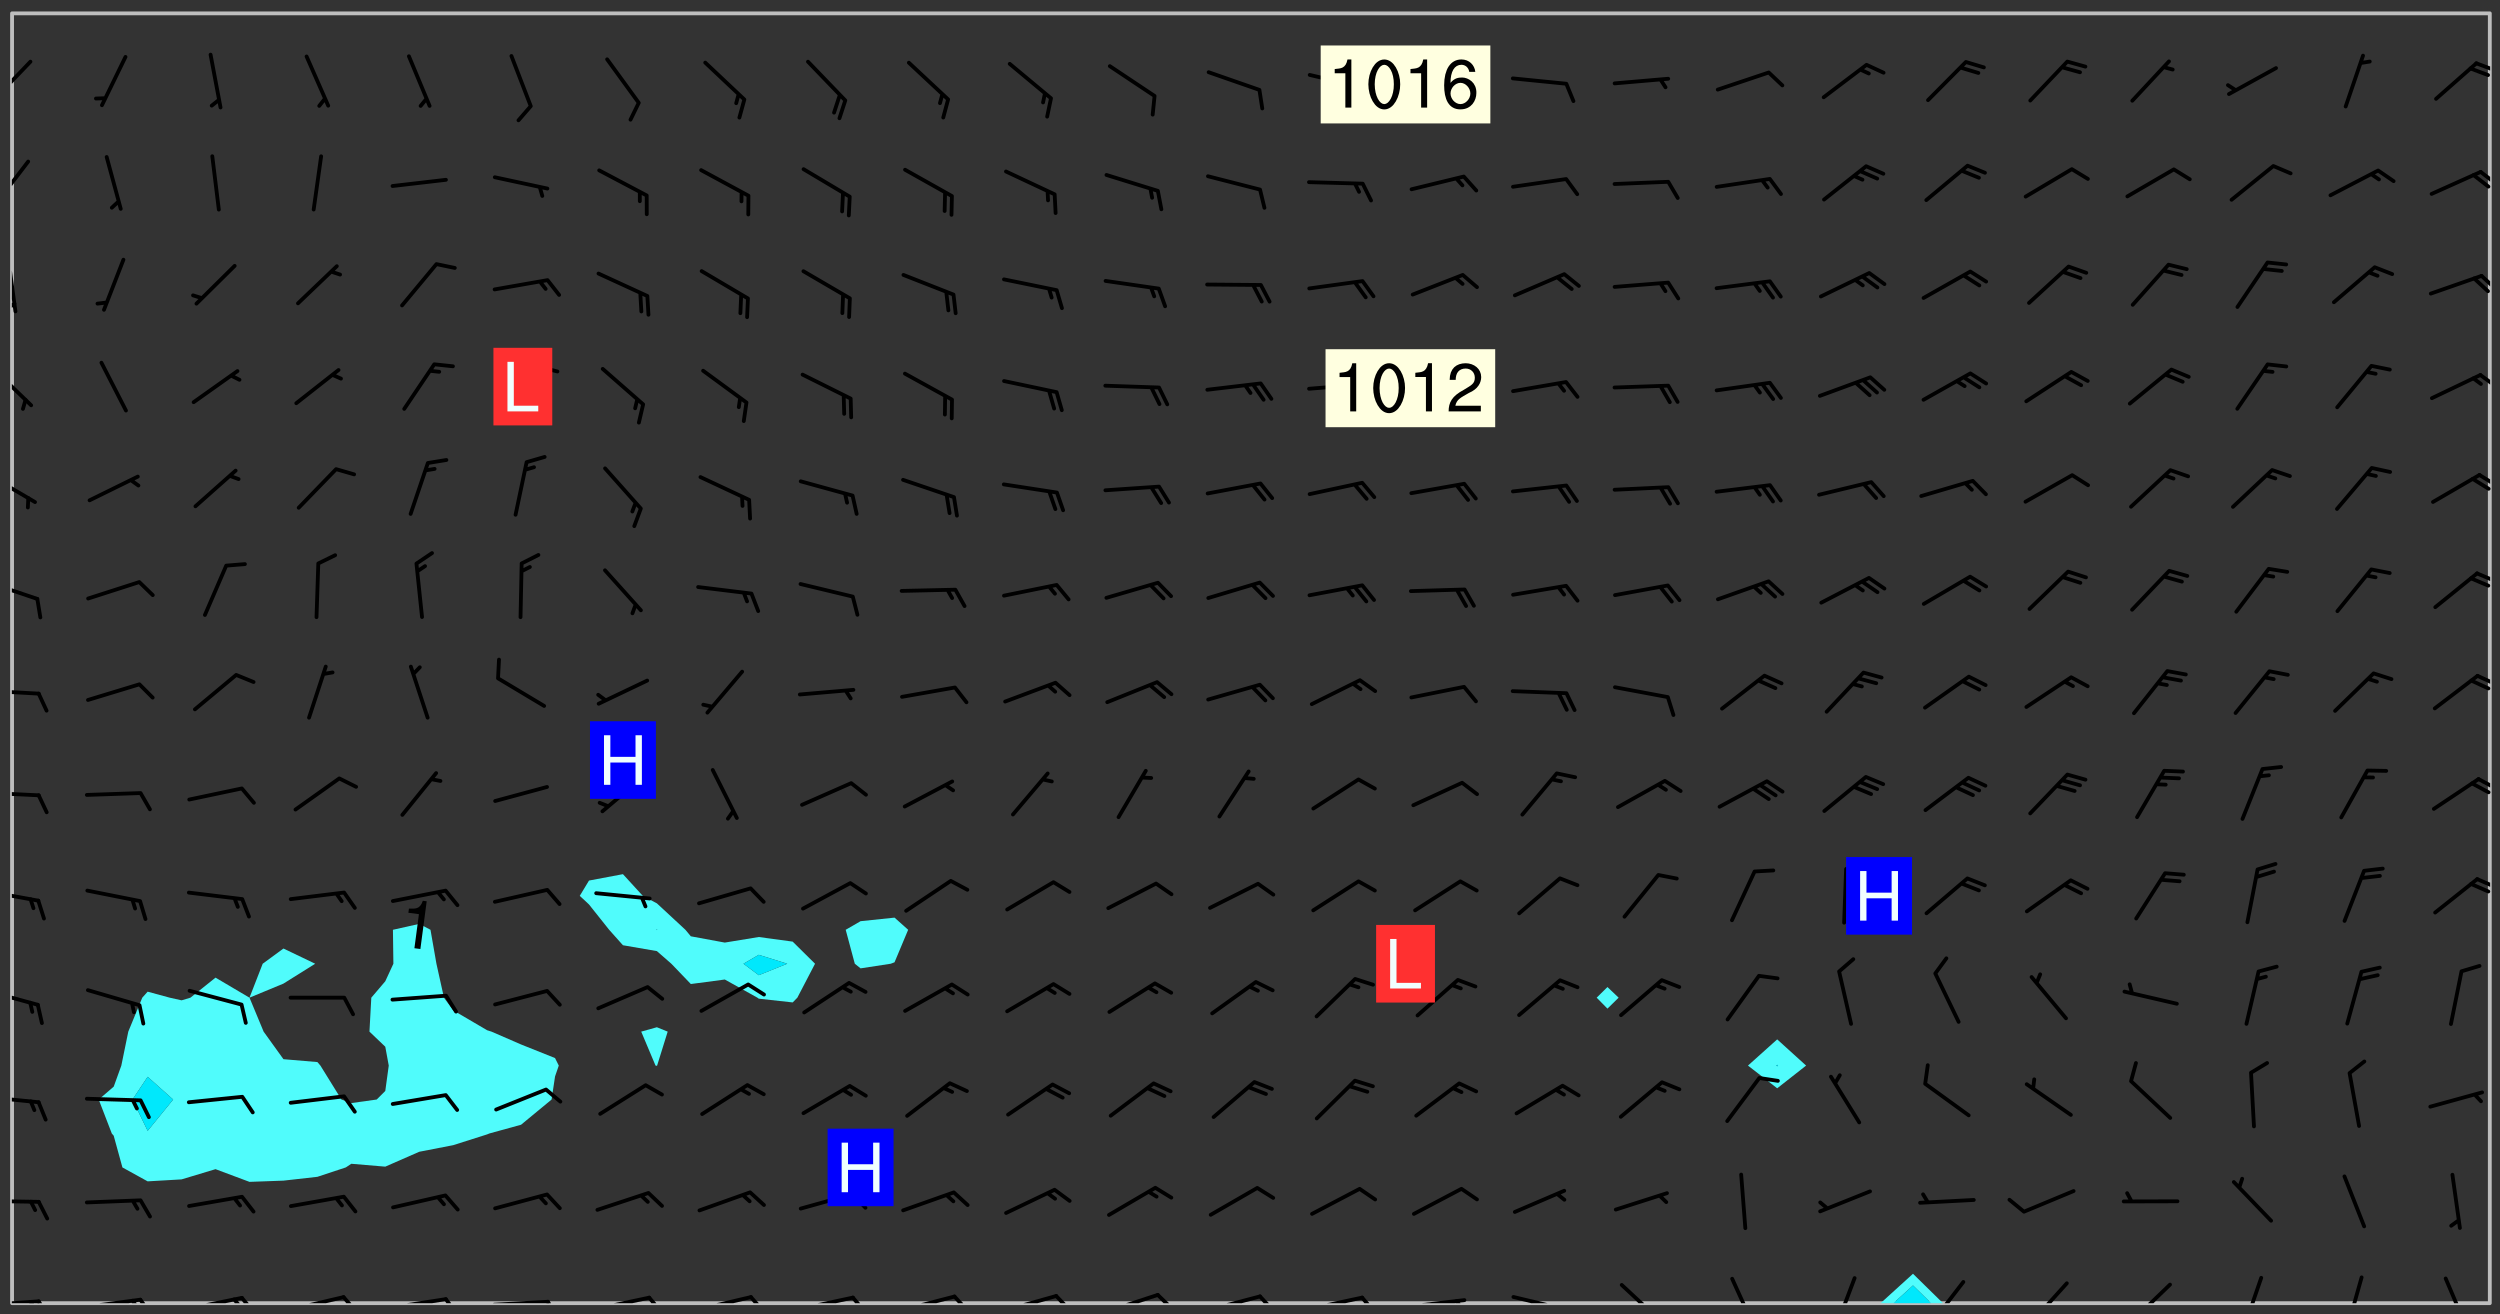 <svg xmlns="http://www.w3.org/2000/svg" role="img" xmlns:xlink="http://www.w3.org/1999/xlink" viewBox="142.45 309.95 326.84 171.84"><rect x="142.45" y="309.95" width="326.84" height="171.84" fill="#333333" stroke="none"/><defs><clipPath id="a"><path d="M144 311.672h1v168.656h-1zm0 0"/></clipPath><clipPath id="b"><path d="M144 311.672h324v168.656H144zm0 0"/></clipPath><clipPath id="c"><path d="M388 476h9v4.328h-9zm0 0"/></clipPath><clipPath id="d"><path d="M389 478h6v2.328h-6zm0 0"/></clipPath><clipPath id="e"><path d="M467 311.672h1v168.656h-1zm0 0"/></clipPath><clipPath id="f"><path d="M144 479h4v1.328h-4zm0 0"/></clipPath><clipPath id="g"><path d="M147 479h3v1.328h-3zm0 0"/></clipPath><clipPath id="h"><path d="M146 479h2v1.328h-2zm0 0"/></clipPath><clipPath id="i"><path d="M153 479h9v1.328h-9zm0 0"/></clipPath><clipPath id="j"><path d="M160 479h3v1.328h-3zm0 0"/></clipPath><clipPath id="k"><path d="M159 479h2v1.328h-2zm0 0"/></clipPath><clipPath id="l"><path d="M166 479h9v1.328h-9zm0 0"/></clipPath><clipPath id="m"><path d="M173 479h3v1.328h-3zm0 0"/></clipPath><clipPath id="n"><path d="M172 479h3v1.328h-3zm0 0"/></clipPath><clipPath id="o"><path d="M180 479h8v1.328h-8zm0 0"/></clipPath><clipPath id="p"><path d="M187 479h3v1.328h-3zm0 0"/></clipPath><clipPath id="q"><path d="M193 479h8v1.328h-8zm0 0"/></clipPath><clipPath id="r"><path d="M200 479h3v1.328h-3zm0 0"/></clipPath><clipPath id="s"><path d="M206 479h9v1.328h-9zm0 0"/></clipPath><clipPath id="t"><path d="M213 479h3v1.328h-3zm0 0"/></clipPath><clipPath id="u"><path d="M220 479h8v1.328h-8zm0 0"/></clipPath><clipPath id="v"><path d="M227 479h3v1.328h-3zm0 0"/></clipPath><clipPath id="w"><path d="M233 479h8v1.328h-8zm0 0"/></clipPath><clipPath id="x"><path d="M240 479h3v1.328h-3zm0 0"/></clipPath><clipPath id="y"><path d="M246 479h9v1.328h-9zm0 0"/></clipPath><clipPath id="z"><path d="M253 479h3v1.328h-3zm0 0"/></clipPath><clipPath id="A"><path d="M260 479h8v1.328h-8zm0 0"/></clipPath><clipPath id="B"><path d="M266 479h4v1.328h-4zm0 0"/></clipPath><clipPath id="C"><path d="M273 479h8v1.328h-8zm0 0"/></clipPath><clipPath id="D"><path d="M280 479h3v1.328h-3zm0 0"/></clipPath><clipPath id="E"><path d="M286 478h9v2.328h-9zm0 0"/></clipPath><clipPath id="F"><path d="M293 478h3v2.328h-3zm0 0"/></clipPath><clipPath id="G"><path d="M300 479h8v1.328h-8zm0 0"/></clipPath><clipPath id="H"><path d="M306 479h4v1.328h-4zm0 0"/></clipPath><clipPath id="I"><path d="M313 479h8v1.328h-8zm0 0"/></clipPath><clipPath id="J"><path d="M320 479h3v1.328h-3zm0 0"/></clipPath><clipPath id="K"><path d="M326 479h9v1.328h-9zm0 0"/></clipPath><clipPath id="L"><path d="M332 479h2v1.328h-2zm0 0"/></clipPath><clipPath id="M"><path d="M340 479h8v1.328h-8zm0 0"/></clipPath><clipPath id="N"><path d="M345 480h2v.328h-2zm0 0"/></clipPath><clipPath id="O"><path d="M354 477h6v3.328h-6zm0 0"/></clipPath><clipPath id="P"><path d="M368 476h5v4.328h-5zm0 0"/></clipPath><clipPath id="Q"><path d="M382 476h4v4.328h-4zm0 0"/></clipPath><clipPath id="R"><path d="M394 477h6v3.328h-6zm0 0"/></clipPath><clipPath id="S"><path d="M407 477h6v3.328h-6zm0 0"/></clipPath><clipPath id="T"><path d="M420 477h7v3.328h-7zm0 0"/></clipPath><clipPath id="U"><path d="M435 476h4v4.328h-4zm0 0"/></clipPath><clipPath id="V"><path d="M449 476h3v4.328h-3zm0 0"/></clipPath><clipPath id="W"><path d="M461 476h5v4.328h-5zm0 0"/></clipPath><clipPath id="X"><path d="M144 466h4v2h-4zm0 0"/></clipPath><clipPath id="Y"><path d="M144 453h4v2h-4zm0 0"/></clipPath><clipPath id="Z"><path d="M144 439h4v3h-4zm0 0"/></clipPath><clipPath id="aa"><path d="M144 426h4v2h-4zm0 0"/></clipPath><clipPath id="ab"><path d="M466 424h2v3h-2zm0 0"/></clipPath><clipPath id="ac"><path d="M465 425h3v2h-3zm0 0"/></clipPath><clipPath id="ad"><path d="M144 413h4v2h-4zm0 0"/></clipPath><clipPath id="ae"><path d="M466 411h2v3h-2zm0 0"/></clipPath><clipPath id="af"><path d="M465 412h3v2h-3zm0 0"/></clipPath><clipPath id="ag"><path d="M144 399h4v2h-4zm0 0"/></clipPath><clipPath id="ah"><path d="M466 398h2v2h-2zm0 0"/></clipPath><clipPath id="ai"><path d="M465 398h3v3h-3zm0 0"/></clipPath><clipPath id="aj"><path d="M144 385h4v4h-4zm0 0"/></clipPath><clipPath id="ak"><path d="M466 384h2v3h-2zm0 0"/></clipPath><clipPath id="al"><path d="M465 385h3v2h-3zm0 0"/></clipPath><clipPath id="am"><path d="M144 371h4v5h-4zm0 0"/></clipPath><clipPath id="an"><path d="M466 371h2v3h-2zm0 0"/></clipPath><clipPath id="ao"><path d="M465 372h3v3h-3zm0 0"/></clipPath><clipPath id="ap"><path d="M144 357h3v7h-3zm0 0"/></clipPath><clipPath id="aq"><path d="M466 358h2v3h-2zm0 0"/></clipPath><clipPath id="ar"><path d="M144 343h1v8h-1zm0 0"/></clipPath><clipPath id="as"><path d="M144 349h1v2h-1zm0 0"/></clipPath><clipPath id="at"><path d="M466 345h2v3h-2zm0 0"/></clipPath><clipPath id="au"><path d="M144 330h3v7h-3zm0 0"/></clipPath><clipPath id="av"><path d="M466 332h2v3h-2zm0 0"/></clipPath><clipPath id="aw"><path d="M465 332h3v3h-3zm0 0"/></clipPath><clipPath id="ax"><path d="M144 317h3v7h-3zm0 0"/></clipPath><clipPath id="ay"><path d="M465 317h3v3h-3zm0 0"/></clipPath><g id="az" clip-path="url(#clip1)"><path fill="#fff" fill-opacity="0" fill-rule="evenodd" d="M0 0h1000v1000H0zm0 0"/><path fill="#d3d3d3" fill-opacity="0" fill-rule="evenodd" d="M162.152 355.867l-.234.293.059.234.117.172.176.234.293.348.113.059.117-.172.059-.234.176-.176.465-.176h.699l.234.293.289.816.059.176.176.23.352.234.699.699.172.176.234.348.234.41.289.582.41.465.23.234.234.176.117.23.176.293.172 1.164v.234l.059.289.059.117.117.117.348.41.117.172.176.176.176.234.117.172.172.352.059.234.234.406.234-.059-.176.176-.059.93h-.582l-.234-.113-.348.113-.117.117-.059.293-.059.176-.117.172-.465.293-.059.234-.059.113v.645l.059.172v.41l.059.059v.406l.059.406.117.176.059.059.23.641-.059.293v.699l-.059.582v.234l-.059.23-.055.352v1.922l.055.117h.426l-.367.117-.023.352.891 1.168 1.742.539 1.34.359v.539l.09.809.535.715 1.52.27.891-.086.09 1.164.535.18 1.16-.18 2.055-.984 1.16-.363 1.879-.176 1.695-.18-.18.719-1.516.086-1.25.09-.805.27-1.074.809.27.719.535.898-.18.625-.266.809.266 1.078.625.898.805.18 1.25-.18-.266.723.098.504.055.293v.172l.059.293v.406l.176.117.352.117h.406l.293-.176.113-.117.059-.117.117-.23.059-.176.352-.465.23-.176.176-.059.176.059.059.176.117.988.055.469.059.172.117.234.176.059.816.059h.289l.117.234.059.406.059.352v1.105l.117.293.117.348.289.699.176.352.582.754.352.176.172.059.469.234.641.465.348.234.293.176.293.055.23.062.816.348.293.176.113.172.352.352.117.176.523.641v.289l.059.352v.348l.059.352.059.289.117.059.172.059h.176l.582.234.176.117.176.289.176.234.113.234.293.23.117.117v.41l.059.055.289.234.234.117.059.117.117.172.059.117.23.234.059.176.234.059.117.059-.117.113-.059.117v.117l-.117.293-.117.289v.582l.176.117.117.059.059.117.117.117.113.059.176.348.059.352.059.406v.176l-.059.176-.117.699v.172l.117.176.293.293h.406l.176.117.117.172.117.293v.234h-.527l-.23-.234h-.234l-.176.059-.059.699.059.348.117.176.176.41.117.23.289.469.176.055h.523l.234.059.758.641.059.293v.234l.059.059.23.348v.352l-.117.172v.293l.293.289.293.176.172.059.293.176.293.117.582.406.289.234.293.176.219.16.016.012.23.176.641.523.176.234.117.176.176.176.113.172v.641l.117.176.469.117.582.117.234.059.23.113.293.117.113.059.586.352.289.172.176.062.176.055.176.059.699.352.289.176.234.055.289.176.234.117.641.406.293.117.172.059.234.059.41.059.23.059.234.117.059.172-.41.176.469.059.059.293.113.234.176.055.234.059.176.059.406.117.641.234.117.172.059.234v.176l-.059.117-.059.406.234.234.117.059.348.117.641.23.176.117.289.117.176.176.234.465.582 1.105.176.176.348.176.176.117.352.117 1.047.523.234.059.465.113.293.059.465.176.758.582.234.234.348.465.176.176.289.234.816.699.293.176.289.289.293.176.293.289.695.641.176.176.293.234.289.234.469.289.641.582.348.234.234.293.348.348.352.465.934.992.348.406.117.176.234.059.113.117.645.176.23.113.234.059.293.176.23.117.934.699.406.406.234.176.406.176.234.117.816.348.348.234.234.117.293.289.23.117.758.352.352.172.23.059.293.117.234.059.871.176h.816l.469.23.172.059.875.699.465.117.293.059.176.059.23.059.469.059.348.059.352.059.406.059h.293l.172.059v.23l.176.176h.293l.348.059.352.059.699.117h.641l.465-.234.293-.176.172-.117.41-.172.289-.176.934-.465.469-.293.523-.293.465-.172.465-.176 1.051-.465.289-.117.41-.117.289-.117.527-.176 1.516-.699.582-.348.289-.059.293-.059.348-.117.875-.23.352-.117h.113l.234-.059.875-.234.234-.059h.812l.352-.059.816-.117.172-.059.352-.055.293-.059.23-.059.816-.176.176-.059h.348l.234-.059.465-.117.758-.172.234-.059h.348l.41-.117.289-.059 1.285-.059h.289l.41-.059.23-.059h.176l.875-.117h.406l.41-.117h.348l.352-.113.871-.059h1.75l1.047.289.41.117.289.117.352.117.289.117 1.051.172.289.059h.293l.293.059.172.059.41.059.172.059.117.059h.117l.117.059.352.059h.113l.41.066 1.922.395 1.926.395 1.52.449 1.695.719 2.145.805 1.605-.719 1.43-.805 1.16-1.078 1.25-.449 3.035-.719 1.875-.359 2.145-1.348 2.234-1.254 2.5-1.258 1.695-.449 1.785-.18 1.16-.27.625.539 1.34-.27.715-.988.984-1.344.445-.18.805-.359 1.875-.539 1.785-.449 1.25-.27 1.16-.09 1.699-.09 1.961-.27 1.25-.09h.539l.625-.09h.891l2.145-.18 2.41-.18 2.59-.09 1.695.18 1.609.09 1.43.359 1.16.719 1.875.988 1.16 1.527.266.715.629.09.355.898.535.539.535 1.527 1.074.359h.535l-.805.535.09 1.707.715 2.695.891.805.895.988.715 1.258 1.785.539 1.52-.18.355 1.344 1.609-.805.98-.539.27.27.316-.215.219-.145.801.449.449-.359h.355l.535-.27.539-.719.535-.27.625-.988 1.16.449.84.371 1.395.617 1.695-.18h1.605l1.785.09.18-1.707.535-1.344.805.27.492.848.402.406-.09.539v.359l.715.449.711-.27h1.43l.359.988.445 1.258.715 1.344 1.25.629 1.695.629.715-.18.18-.539.98-.09.449.359.086 1.258-.266.629-.535.18v.539l.715.984.266.539.984.988.801 1.078-.266.359-.09.898-.625 2.332-.355 2.066-.09 1.793-.18.719-.09.539v1.438l-.98 1.883-.359 1.707-.535.898-.805 1.168-.266.539 2.055 1.254.086.359-.355.539-.09-.18v.809l.09 1.438-.445.715-1.074.094-.266.715.535.898.805.719 1.16.809 1.34.27.445.359-.355.449-1.789-.09-1.25-.449-.715-.719-.625-.09-.176 3.59-.188 1.309h89.359V311.703h-55.27v49.082l.762.125 3.289.543 2.023 2.836v2.754l2.352.332 2.348.332h4.051l-1.379 4.16-2.023.707-2.023.703-.543.344-2.594 1.617-.188.117-2.023-2.078-.73-2.742-2.672-2.078-1.375-3.5-.066-.082-1.957-2.672 2.75-1.418v-49.082H294.422v91.414l.117.031.133.012.074.074.105.047.09.059.086.059.09.059.297.297.059.09.031.117.027.117.016.137-.031.117-.059.09-.059.086-.043.105-.047.102-.027.121v.145l.176.27.148.148.074.086.074.074.043.105.062.09.059.086.043.105.059.09.047.102.043.105.059.086.117.18.074.074.062.086.059.09.043.105.059.09.059.086.062.09.059.09.043.102.117.18.074.074.059.086.074.074.09.059.105.047h.148l.133-.016.133.016.102-.047.074-.074.047-.102-.016-.133v-.148l-.047-.105-.027-.117-.047-.102-.027-.121-.043-.102-.062-.09-.043-.102-.043-.105-.031-.117-.016-.133-.012-.137.086-.059.059-.086.121-.031.043.105.016.133v.117l.059.102.059.09.09.059.148.148.059.09.043.105-.012.102.086.059.105.047.086.059.09.059.074.074-.117.027-.105.047-.086.059-.074.074-.059.09-.062.086-.027.121-.047.102-.043.105-.031.117-.012.133-.016.133v.148l.027.117.047.105.043.102.059.09.074.074.09.059.074.074.09.059.059.09.043.105.047.102.117.031.133.016h.148l.117-.031.105.043.043.105.047.102.027.121L299.5 410l.027.117.031.121.027.117.105.043.102.047.133-.016.148.148.062.086.074.074.07.074.09.062.105.043.102.043.117.031.137.016.117-.031.074-.074.027-.117-.012-.133-.031-.121-.027-.117.043-.105h.117l.09.062.117.027h.148l.133.016h.148l.133.016.133-.016h.148l.133-.016.133-.012.137.012.117-.027.133-.016.191-.059-.059.176-.016.133-.027.121-.016.133-.059.086-.133.016-.105.047-.105.043-.117.031-.117.027-.266.031h-.148l-.133.016-.074.074.059.086.148.148.117.18.074.07.09.062.09.059.086.059.09.059.102.043.105.062.105.043.086.059.105.047.102.043.18.117.059.09-.043.102-.047.105.016.133.223.223.059.09.043.102.031.121.043.102.016.133.031.117.012.137.031.117.148.148.102.043.105.043.117.031.133.016.137.016h.117l.117-.031.09-.059.043-.105.047-.102.043-.105.031-.117.012-.133v-.148l-.012-.133-.016-.133-.031-.117-.043-.105-.047-.105-.043-.102-.043-.105-.016-.133.016-.133.027-.117.031-.117.027-.121.047-.102.09-.059.086-.062.074-.074.09-.059.223-.223.059-.086.074-.074.117-.18.059-.086v-.148l-.074-.074-.102-.047-.105-.043-.102-.043-.059-.09-.047-.105-.027-.117.09-.059.117-.031.102-.043.18-.117.148-.148.012-.133-.012-.105-.09-.059-.133.016h-.148l-.133.016-.133-.016-.121-.031-.086-.059-.074-.074-.059-.09-.062-.086-.117-.18-.059-.086.031-.121.086-.059.121-.031.059-.086v-.121l-.031-.117-.059-.09-.059-.086-.047-.105-.027-.117-.016-.133.059-.09.074-.074.09-.059.117-.18.074-.074.059-.086.148-.148.121-.031.133-.016.133.016.074.074.043.105.016.133-.031.117-.117.031-.133.012-.148.148-.043.105-.047.102-.027.121-.031.117v.148l.031.117.043.105.059.09.074.07.074.074.117.031.121.027.117-.027.133-.016h.117l.09.059.074.074.047.105.059.086.102.047.133.016.105.043.086.059-.012.105-.074.074-.18.117-.059.09-.09.059-.07.074-.074.074-.062.09-.027.117-.016.133.016.133-.016.133v.148l.016.133.027.117.031.121.074.074.09.059.086.059.09.059.117.031v.086l-.102.047-.09.059-.266.031-.117.027h-.148l-.105.043-.102.047-.059.09-.062.234-.012.133-.031.121-.016.133v.293l-.012.133.012.137.016.133.133.016.133.012.121.031.086.059.074.074.047.105.043.102.016.133v.445l-.016.133v.445l.031.266.027.117.016.133.031.117.086.211.031.266v.148l-.031.117-.027.117-.031.121-.027.117-.031.117-.031.121-.012.133-.016.133.09.059.117-.031.102.016.047.105-.031.266v.441l-.043.105-.047.105-.043.102-.043.105-.059.086-.031.121-.043.117-.031.117-.016.133.016.133.059.09.105.047.086.059.059.086-.012.137-.031.117-.043.102v.445l-.016.133v.148l-.031.117-.043.105-.027.117-.047.105-.043.102-.031.121-.027.117-.031.133-.031.117-.027.117-.043.105-.031.117-.031.121-.012.133-.016.133v.297l.027.117v.148l.047.398.027.117.059.09.121.031h.148l.133-.016.059.09v.117l-.059.09-.09.059-.102.043-.105.047-.09.059-.086.059-.137.016-.117-.031-.133-.016-.102.047-.062.086-.012.137-.016.133-.031.117-.027.117-.016.133-.031.121v.297l.016.133.031.117v.148l.012.133v.148l-.027.117-.047.102-.027.121-.031.117-.059.09-.074.074-.102.043-.105.047-.117.027-.121.031-.102-.047.059-.086.105-.047.027-.117.031-.117.027-.121.031-.117v-.148l.016-.133-.031-.117-.043-.105-.105.016-.074.074-.102.043-.09.062-.074.074-.043.102-.016.133-.031.117L304.25 426l-.031.117-.027.117-.031.121-.027.117-.031.117-.043.105-.09.059h-.09l-.117-.031-.031-.086.016-.137-.031-.117v-.148l-.012-.133v-.148l-.062-.234-.027-.121-.043-.102-.047-.105-.059-.086-.059-.09-.043-.105-.062-.086-.148-.148-.07-.074-.105-.047-.105-.043-.102-.043-.297-.297-.09-.074-.086-.059-.105-.043-.09-.062-.086-.059-.105-.043-.09-.059-.086-.062-.074-.07-.105-.047-.086-.059-.105-.043-.09-.062-.102-.043-.105-.043-.086-.059-.105-.047-.105-.043-.102-.047-.09-.059-.102-.043-.105-.043-.09-.062-.117-.027-.133-.016-.133.016H299.75l-.133.016-.117-.031-.09-.059-.074-.074-.09-.059-.102-.047h-.148l-.121-.027-.102-.043-.074-.074-.117-.18-.09-.059-.102-.043-.09-.062-.105-.043-.09-.059-.086-.059-.105-.047-.059-.086-.059-.09-.043-.105-.047-.102-.074-.074-.086-.059-.074-.074-.09-.059-.223-.223-.043-.105-.031-.266.105-.043h.145l.105.043.074.074.09.059.086.059.105.047.09.059.148.148.07.074.148.148.062.086.074.074.086.059.074.074.09.062.09.059.086.059.27.176.102.047.105.043.102.043.047-.074.059-.086.074-.074.07-.074.105.043.074.074.059.09.043.102.047.105.043.105.121.027.117-.027.074-.09.043-.105.059-.09.074-.074.105-.043.117-.027.133.012.09.059.148.148.059.09.043.105.047.102.043.105.043.102.105.047.105.043.133.016.086-.059.059-.09.074-.074.105-.043.117.027.105.047.102.043.105.043.102.047.18.117v.117l-.016.133.016.133.016.137.059.086.102.047.121.027.117.031h.148l.117-.031.059-.09.18-.117.059-.09.074-.074.059-.086.117-.18.18-.117.117.031.09.059.043.074-.016.133v.117l.09.059h.148l.133-.016.133-.012.266-.031.105-.043.117-.031.121-.027.074-.074.07-.074.062-.09-.016-.105-.047-.102-.102-.043-.105-.016-.117.027-.266.031h-.148l-.074-.074-.09-.059-.117-.031-.117-.027-.133-.016h-.148l-.133.016h-.297l-.105-.047-.148-.148-.043-.102-.059-.09.223-.223.086-.059.105-.043.117-.031.133-.016.133.016.137.016.102.043.133-.012.09-.062.102-.043.062-.09-.047-.102-.09-.059-.117-.031-.102-.043-.059-.09-.062-.09v-.117l.016-.133.105-.047.074-.07v-.121l-.09-.059-.031-.117.09-.059.074-.074.043-.105.059-.09.047-.102.016-.133v-.148l-.047-.105-.043-.102-.09-.059-.133-.016-.102-.043-.137-.016-.117-.031h-.445l-.133-.016-.133-.012-.133-.016-.117-.031h-.148l-.133-.016-.133-.012-.266-.031-.121-.043-.086-.059-.074-.074v-.148l.012-.133.105-.047.102-.043.133-.016h.152l.133-.016h.293l.121.031.102.043.09.059.234.062.121-.047.09-.059.102-.043.133-.016.105.043.102.047.133.012.121-.027h.145l.121-.031.117-.027.105-.047.074-.074.086-.059.148-.148.059-.086.047-.105.027-.117.016-.105-.102-.043-.09-.059-.117-.031-.105-.043-.09-.062-.074-.086-.074-.074-.102-.043-.105-.047-.102-.043-.059-.09-.047-.102-.086-.211-.062-.086-.059-.09-.074-.074-.086-.059h-.27l-.117.031-.09.059-.102.043-.133.016-.105-.016-.027-.117-.062-.09-.117-.031-.102-.043-.148-.148-.031-.117-.016-.105.074-.074.18-.117.117-.027.117-.031.137.016.102.043.105.043.102.047.105.043.117.031.133.016.117.027.133.016.105-.016.09-.059-.074-.074-.105-.043-.074-.074-.074-.09-.148-.148-.086-.059-.09-.059-.074-.074-.09-.059-.102-.047-.121-.027-.102-.047-.105-.043-.117-.031-.102-.043-.121-.031h-.148l-.117.031-.105.043-.086.062-.18.117-.086.059-.09.059-.105.047-.086.059-.105.043-.102.043-.105.047-.074.074-.059.09-.059.086-.047.105-.059.086-.074.074-.133-.012-.117-.031h-.117l-.074.074-.09.059-.074.074-.09.059-.086.059-.105.047-.102.043-.137.016-.102-.043-.148-.148-.105-.047h-.086l-.105.047-.102.043-.121.031-.117-.031-.074-.074v-.117l.031-.121.074-.07.059-.09.074-.074.117-.031.105-.043h.293l.133-.016.137-.016.102-.043.09-.059.102-.047.09-.059.133-.012.09.059.133.012.09-.059.086-.059.105-.043.09-.059.086-.062.09-.059.148-.148.059-.086.059-.09.105-.043.133-.016.117.027.121.031.059-.059.059-.09.031-.266.027-.117.105.012.133.016.102-.043.09-.059.059-.09.074-.074.059-.09.047-.102.012-.133-.012-.133-.047-.105-.148-.148-.059-.09-.059-.086-.043-.105v-.445l.016-.133v-.148l.012-.133-.059-.059-.09.059-.102-.043-.18-.117-.086-.059-.062-.09-.059-.09-.074-.074-.086-.059-.121.031-.102.012-.105.047-.086.059-.105.043-.148.148-.09.059-.086.059-.09.062-.105.043-.133.016v-.121l.105-.043.117-.031.074-.07.043-.105v-.148l-.027-.117-.148-.148-.133-.016h-.148l-.117.031-.105.043-.102.043-.09.062-.117.027-.074-.074.012-.133-.043-.102-.043-.105-.09-.059-.117.027-.121.031-.117.031-.102.043-.121.031-.102.043-.105.043-.09.059-.102.016v-.117l.016-.133-.059-.09-.074.043-.148.148-.059.09-.074.074-.047.105-.043.102-.074.074-.059.09-.074.074-.059.086-.074.074-.09.062-.074.07-.074.074-.102.016-.133.016-.105-.043v-.121l.148-.148.043-.102.059-.09.047-.102.043-.105.059-.09.031-.117.043-.102.031-.121.027-.117.047-.105.043-.102.043-.105.074-.07.09-.062.09-.059.102-.043h.297l.266-.031.105-.043-.074-.074-.117-.031-.105-.043-.09-.059-.102-.047-.09-.059-.102-.043-.105-.043-.09-.062-.086-.059-.105-.043-.102-.043-.121-.031-.117-.031-.102-.043L297.5 410.25l-.102-.043-.09-.059-.043-.105-.016-.133.102-.043.133-.016.137.016.133-.016.102-.043.059-.09.016-.105-.09-.059-.074-.074-.102-.043-.09-.059-.148-.148-.043-.105-.016-.133v-.293l-.059-.09-.09-.059-.074-.074-.043-.105-.031-.117-.059-.09-.074-.074-.117-.027-.074-.074-.09-.059-.09-.062-.086-.059-.074-.074-.059-.086-.047-.105-.086-.059-.148-.148-.195-.059-.133.016-.102.043-.074.074-.047.102-.043.105-.059.09-.059.086-.297.297-.09.059h-.086l-.062-.086-.043-.105.031-.117.059-.09.027-.117-.012-.133-.09-.062-.105.047-.117.027-.117.031-.27.176-.102.047-.117.027-.105.047-.09.059-.102.043-.059-.086-.047-.105.016-.133.047-.105.07-.074.074-.07.059-.09v-.148l-.043-.105h-.238l-.102.047-.031.117-.027.117-.031.121-.074.043-.133.016-.074-.047-.043-.102-.043-.105-.047-.102-.043-.105-.121.031-.102.043-.133.016-.117.031-.105.043-.09.059-.102.047-.121.027-.133.016-.102-.043-.059-.09-.047-.105-.043-.102-.043-.105v-.117l.059-.09.086-.059.18-.117.102-.047.105-.043.105-.059.102-.043.09-.062.102-.043.105-.059.102-.047.09-.059.105-.043.102-.043.09-.062.102-.043.137-.016.117.031.102.043.121.031.102.043.105.047.102.043.105.043.102.047.105.043.102.043.105.047.086.059.105.043.117.031.105.043.102.047.09.059.105.043.102.043.105.047.117.027.102.047.121.027h.148l.086-.059.016-.102.059-.09-.027-.117-.074-.074-.117-.18-.074-.074-.09-.074-.18-.117-.086-.059-.105-.043-.102-.047-.27-.176-.059-.09-.074-.074-.059-.09-.043-.102-.031-.117-.016-.137v-.562l-.012-.133-.016-.133-.031-.117-.016-.133-.012-.133-.031-.121-.223-.223-.059-.086-.016-.105.031-.117.133-.016v-91.414H172.992v1.453l-.059.234-.352 1.051-.172.523-.117.348-.176.41-.117.172-.234.293-.23.059h-.352l-.117.059-.23.406v.293l.117.176.23.23.117.234.641.758.293.465.176.234.23.352.234.348.641.816.176.465.172.41.117.695.176.469.117 1.398.059.465v.875l.117 1.047v4.781l-.059.465-.352 1.281-.176.523-.113.41-.352.93L172.934 336l-.234.582-.117.176-.172.348-.176.406-.352.816-.059.293-.113.293-.117.289-.059.176-.117.875-.059.406-.059.117-.059.176-.059.172-.23.527-.117.172v.234l-.117.234-.059.172-.176.586v.289l-.059.176v.293l-.059.113-.059.527v.172l-.055.234v2.621l-.176.816-.117.176-.176.234-.117.172-.113.234-.586.934-.23.289-.293.465-.176.234-.289.352-.352.699-.113.23-.176.41-.176.23-.406.527-.816.699-.293.172-.289.234-.176.117-.176.176-.523.406-.527.176-.172.176-.234.055-.641.176h-.758m12.211 31.023l-1.074.449.359.895 1.25-.715.445-.539-.98-.09"/><path fill="#d3d3d3" fill-opacity="0" fill-rule="evenodd" d="M201.508 416.598h-.895l.449.629.98.359.805-.09.445-.988-.176.09-.715-.355-.895.355m154.621 59.07l-.059-.523v-.293l.113-.293.059-.23.469-.469h.113l.117-.113.117-.059h.176l.234-.059h.348l.234.059.117.059.23.172.059.176.117.582v.293l-.117.176-.172.289-.176.176-.527.523-.23.234-.117.059h-.176l-.117-.059-.406-.293-.176-.117-.117-.059-.059-.113-.055-.117m6.641-10.957l-.059-.172v-1.109l.059-.172.176-.059.172-.059h.176l.234-.059.117.059.059.699-.059.172-.117.176-.117.059-.234.523-.113.059h-.234l-.059-.117m9.613-14.391l-.117-.176v-.699l.293-.875.117-.172.176-.352.113-.23.117-.293.352-.758.117-.23.172-.234h.176l.117-.059h.641l.117.059.234.234.172.113.352.293.117.117.113.176v.113l.117.059.117.117v.699l-.059.176v.23l-.059.176-.348 1.051-.117.23-.117.234-.117.059-.23.234-.641.289h-.875l-.41-.117-.641-.465"/><path fill="none" stroke="#bebebe" stroke-linecap="round" stroke-linejoin="round" stroke-miterlimit="10" stroke-width=".5" d="M467.957 311.695H144.027v168.625h323.93v-168.625"/><g clip-path="url(#a)"><path fill="#fff" fill-opacity="0" fill-rule="evenodd" d="M144 475.891v4.438h.004H144V311.672h.004H144v164.219"/></g><g clip-path="url(#b)"><path fill="#fff" fill-opacity="0" fill-rule="evenodd" d="M144.004 480.328V311.672h53.258v119.062l-3.441.773.059 4.438-1.059 2.293-1.828 2.145-.242 4.438 2.07 1.977.453 2.465-.453 3.312-1.125 1.125-3.312.461-1.293-.461-2.75-4.438-.395-.461-4.438-.375-2.594-3.605-1.844-4.438 4.438-1.84 4.148-2.598-4.148-1.988-2.715 1.988-1.727 4.438-4.438-2.621-3.281 2.621-1.156.348-1.551-.348-2.887-.785-.703.785-1.828 4.438-.91 4.441-.996 2.754-1.961 1.684 1.711 4.438.25.285 1.141 4.152 3.297 1.82 4.438-.258 4.438-1.336 4.438 1.66 4.441-.16 4.438-.5 3.715-1.227.723-.477 4.438.375 4.441-1.945 4.438-.863 4.438-1.41.285-.117 4.152-1.145 3.988-3.293.453-3.02.488-1.418-.488-.984-4.441-1.777-3.871-1.68-.566-.18-4.438-2.602-1.207-1.656-.984-4.438-.777-4.438-1.469-.773v-119.062h26.629v112.562l-4.438.836-1.207 2 1.207 1.125 2.637 3.312 1.801 2.02 4.438.766v9.953l-2.047.574 1.871 4.441.176.031.031-.031 1.383-4.441-1.414-.574v-9.953l1.891 1.652 2.547 2.652 4.441-.59 4.262 2.375.176.129 4.438.492.609-.621 2.312-4.438-2.922-2.891-4.438-.602-4.438.727-4.441-.82-.707-.852-3.73-3.457-1.844-.98-2.594-2.836v-112.562h35.508v118.246l-4.441.465-1.945 1.125 1.191 4.438.754.605 3.945-.605.496-.188 1.781-4.25-1.781-1.59v-118.246h93.203V438.992l-1.41 1.391 1.41 1.434 1.461-1.434-1.461-1.391V311.672h22.191v134.164l-3.82 3.426 3.82 2.969 3.781-2.969-3.781-3.426V311.672h93.203v168.656h-71.523l-3.926-3.852-4.242 3.852H144.004"/></g><path fill="#50fcfc" fill-rule="evenodd" d="M157.066 458.137l-1.711-4.438 1.961-1.684.996-2.754.91-4.441 1.828-4.438.703-.785v11.125l-1.984 2.977 1.984 4.094 3.336-4.094-3.336-2.977v-11.125l2.887.785 1.551.348 1.156-.348 3.281-2.621 4.438 2.621 1.727-4.438 2.715-1.988 4.148 1.988-4.148 2.598-4.438 1.84 1.844 4.438 2.594 3.605 4.438.375.395.461 2.75 4.438 1.293.461 3.312-.461 1.125-1.125.453-3.312-.453-2.465-2.07-1.977.242-4.438 1.828-2.145 1.059-2.293-.059-4.438 3.441-.773 1.469.773.777 4.438.984 4.438 1.207 1.656 4.438 2.602.566.18 3.871 1.68 4.441 1.777.488.984-.488 1.418-.453 3.02-3.988 3.293-4.152 1.145-.285.117-4.438 1.41-4.438.863-4.441 1.945-4.438-.375-.723.477-3.715 1.227-4.438.5-4.441.16-4.438-1.66-4.438 1.336-4.438.258-3.297-1.82-1.141-4.152-.25-.285"/><path fill="#00e8fc" fill-rule="evenodd" d="M161.754 457.793l-1.984-4.094 1.984-2.977 3.336 2.977-3.336 4.094"/><path fill="#50fcfc" fill-rule="evenodd" d="M219.453 428.195l-1.207-1.125 1.207-2 4.438-.836 2.594 2.836 1.844.98v3.41l-.078.047.078.035.051-.035-.051-.047v-3.41l3.73 3.457.707.852 4.441.82 4.438-.727v2.324l-2 1.168 2 1.5 3.727-1.5-3.727-1.168v-2.324l4.438.602 2.922 2.891-2.312 4.438-.609.621-4.438-.492-.176-.129-4.262-2.375-4.441.59-2.547-2.652-1.891-1.652-4.438-.766-1.801-2.02-2.637-3.312m8.699 21.066l-1.871-4.441 2.047-.574 1.414.574-1.383 4.441-.031.031-.176-.031"/><path fill="#00e8fc" fill-rule="evenodd" d="M228.328 431.543l-.078-.035.078-.047.051.047-.051.035m13.316 5.902l-2-1.5 2-1.168 3.727 1.168-3.727 1.5"/><path fill="#50fcfc" fill-rule="evenodd" d="M254.203 435.945l-1.191-4.438 1.945-1.125 4.441-.465 1.781 1.59-1.781 4.25-.496.188-3.945.605-.754-.605m98.398 5.871l-1.41-1.434 1.41-1.391 1.461 1.391-1.461 1.434m22.191 10.414l-3.82-2.969 3.82-3.426v3.32l-.113.105.113.09.117-.09-.117-.105v-3.32l3.781 3.426-3.781 2.969"/><path fill="#00e8fc" fill-rule="evenodd" d="M374.793 449.352l-.113-.09.113-.105.117.105-.117.09"/><g clip-path="url(#c)"><path fill="#50fcfc" fill-rule="evenodd" d="M388.305 480.328h1.68L392.547 478l2.375 2.328h1.551l-3.926-3.852-4.242 3.852"/></g><g clip-path="url(#d)"><path fill="#00e8fc" fill-rule="evenodd" d="M389.984 480.328L392.547 478l2.375 2.328h-4.938"/></g><g clip-path="url(#e)"><path fill="#fff" fill-opacity="0" fill-rule="evenodd" d="M467.996 480.328H468V311.672h-.004H468v168.656h-.004"/></g><path fill="#fff" fill-opacity="0" fill-rule="evenodd" d="M193.195 435.312l5.789.766 1.309-9.875-5.793-.766-1.305 9.875"/><path fill-rule="evenodd" d="M197.73 427.715l.504.066-.824 6.238-.781-.102.59-4.453-1.379-.18.074-.551.562.008.258-.02.238-.059.223-.113.199-.188.18-.273.156-.375"/><g clip-path="url(#f)"><path fill="none" stroke="#000" stroke-linecap="round" stroke-linejoin="round" stroke-miterlimit="10" stroke-width=".5" d="M147.504 480.082l-7.008.492"/></g><g clip-path="url(#g)"><path fill="none" stroke="#000" stroke-linecap="round" stroke-linejoin="round" stroke-miterlimit="10" stroke-width=".5" d="M147.504 480.082l1.301 2.078"/></g><g clip-path="url(#h)"><path fill="none" stroke="#000" stroke-linecap="round" stroke-linejoin="round" stroke-miterlimit="10" stroke-width=".5" d="M146.484 480.152l.652 1.043"/></g><g clip-path="url(#i)"><path fill="none" stroke="#000" stroke-linecap="round" stroke-linejoin="round" stroke-miterlimit="10" stroke-width=".5" d="M160.797 479.867l-6.965.922"/></g><g clip-path="url(#j)"><path fill="none" stroke="#000" stroke-linecap="round" stroke-linejoin="round" stroke-miterlimit="10" stroke-width=".5" d="M160.797 479.867l1.426 2"/></g><g clip-path="url(#k)"><path fill="none" stroke="#000" stroke-linecap="round" stroke-linejoin="round" stroke-miterlimit="10" stroke-width=".5" d="M159.785 480.004l.711.996"/></g><g clip-path="url(#l)"><path fill="none" stroke="#000" stroke-linecap="round" stroke-linejoin="round" stroke-miterlimit="10" stroke-width=".5" d="M174.074 479.629l-6.887 1.398"/></g><g clip-path="url(#m)"><path fill="none" stroke="#000" stroke-linecap="round" stroke-linejoin="round" stroke-miterlimit="10" stroke-width=".5" d="M174.074 479.629l1.559 1.895"/></g><g clip-path="url(#n)"><path fill="none" stroke="#000" stroke-linecap="round" stroke-linejoin="round" stroke-miterlimit="10" stroke-width=".5" d="M173.07 479.832l.781.949"/></g><g clip-path="url(#o)"><path fill="none" stroke="#000" stroke-linecap="round" stroke-linejoin="round" stroke-miterlimit="10" stroke-width=".5" d="M187.367 479.531l-6.844 1.594"/></g><g clip-path="url(#p)"><path fill="none" stroke="#000" stroke-linecap="round" stroke-linejoin="round" stroke-miterlimit="10" stroke-width=".5" d="M187.367 479.531l1.613 1.852"/></g><g clip-path="url(#q)"><path fill="none" stroke="#000" stroke-linecap="round" stroke-linejoin="round" stroke-miterlimit="10" stroke-width=".5" d="M200.734 479.797l-6.945 1.066"/></g><g clip-path="url(#r)"><path fill="none" stroke="#000" stroke-linecap="round" stroke-linejoin="round" stroke-miterlimit="10" stroke-width=".5" d="M200.734 479.797l1.465 1.965"/></g><g clip-path="url(#s)"><path fill="none" stroke="#000" stroke-linecap="round" stroke-linejoin="round" stroke-miterlimit="10" stroke-width=".5" d="M214.082 480.137l-7.016.383"/></g><g clip-path="url(#t)"><path fill="none" stroke="#000" stroke-linecap="round" stroke-linejoin="round" stroke-miterlimit="10" stroke-width=".5" d="M214.082 480.137l1.27 2.102"/></g><g clip-path="url(#u)"><path fill="none" stroke="#000" stroke-linecap="round" stroke-linejoin="round" stroke-miterlimit="10" stroke-width=".5" d="M227.328 479.602l-6.875 1.453"/></g><g clip-path="url(#v)"><path fill="none" stroke="#000" stroke-linecap="round" stroke-linejoin="round" stroke-miterlimit="10" stroke-width=".5" d="M227.328 479.602l1.574 1.883"/></g><g clip-path="url(#w)"><path fill="none" stroke="#000" stroke-linecap="round" stroke-linejoin="round" stroke-miterlimit="10" stroke-width=".5" d="M240.625 479.527l-6.84 1.602"/></g><g clip-path="url(#x)"><path fill="none" stroke="#000" stroke-linecap="round" stroke-linejoin="round" stroke-miterlimit="10" stroke-width=".5" d="M240.625 479.527l1.617 1.848"/></g><g clip-path="url(#y)"><path fill="none" stroke="#000" stroke-linecap="round" stroke-linejoin="round" stroke-miterlimit="10" stroke-width=".5" d="M253.957 479.594l-6.871 1.469"/></g><g clip-path="url(#z)"><path fill="none" stroke="#000" stroke-linecap="round" stroke-linejoin="round" stroke-miterlimit="10" stroke-width=".5" d="M253.957 479.594l1.578 1.879"/></g><g clip-path="url(#A)"><path fill="none" stroke="#000" stroke-linecap="round" stroke-linejoin="round" stroke-miterlimit="10" stroke-width=".5" d="M267.238 479.453l-6.805 1.754"/></g><g clip-path="url(#B)"><path fill="none" stroke="#000" stroke-linecap="round" stroke-linejoin="round" stroke-miterlimit="10" stroke-width=".5" d="M267.238 479.453l1.656 1.809"/></g><g clip-path="url(#C)"><path fill="none" stroke="#000" stroke-linecap="round" stroke-linejoin="round" stroke-miterlimit="10" stroke-width=".5" d="M280.535 479.383l-6.77 1.891"/></g><g clip-path="url(#D)"><path fill="none" stroke="#000" stroke-linecap="round" stroke-linejoin="round" stroke-miterlimit="10" stroke-width=".5" d="M280.535 479.383l1.691 1.777"/></g><g clip-path="url(#E)"><path fill="none" stroke="#000" stroke-linecap="round" stroke-linejoin="round" stroke-miterlimit="10" stroke-width=".5" d="M293.809 479.242l-6.684 2.172"/></g><g clip-path="url(#F)"><path fill="none" stroke="#000" stroke-linecap="round" stroke-linejoin="round" stroke-miterlimit="10" stroke-width=".5" d="M293.809 479.242l1.766 1.703"/></g><g clip-path="url(#G)"><path fill="none" stroke="#000" stroke-linecap="round" stroke-linejoin="round" stroke-miterlimit="10" stroke-width=".5" d="M307.18 479.438l-6.797 1.781"/></g><g clip-path="url(#H)"><path fill="none" stroke="#000" stroke-linecap="round" stroke-linejoin="round" stroke-miterlimit="10" stroke-width=".5" d="M307.18 479.438l1.664 1.805"/></g><g clip-path="url(#I)"><path fill="none" stroke="#000" stroke-linecap="round" stroke-linejoin="round" stroke-miterlimit="10" stroke-width=".5" d="M320.531 479.594l-6.871 1.473"/></g><g clip-path="url(#J)"><path fill="none" stroke="#000" stroke-linecap="round" stroke-linejoin="round" stroke-miterlimit="10" stroke-width=".5" d="M320.531 479.594l1.582 1.875"/></g><g clip-path="url(#K)"><path fill="none" stroke="#000" stroke-linecap="round" stroke-linejoin="round" stroke-miterlimit="10" stroke-width=".5" d="M333.902 479.922l-6.98.816"/></g><g clip-path="url(#L)"><path fill="none" stroke="#000" stroke-linecap="round" stroke-linejoin="round" stroke-miterlimit="10" stroke-width=".5" d="M332.887 480.039l.695 1.008"/></g><g clip-path="url(#M)"><path fill="none" stroke="#000" stroke-linecap="round" stroke-linejoin="round" stroke-miterlimit="10" stroke-width=".5" d="M347.145 481.148l-6.836-1.637"/></g><g clip-path="url(#N)"><path fill="none" stroke="#000" stroke-linecap="round" stroke-linejoin="round" stroke-miterlimit="10" stroke-width=".5" d="M346.148 480.91l.309 1.188"/></g><g clip-path="url(#O)"><path fill="none" stroke="#000" stroke-linecap="round" stroke-linejoin="round" stroke-miterlimit="10" stroke-width=".5" d="M359.613 482.723l-5.145-4.785"/></g><g clip-path="url(#P)"><path fill="none" stroke="#000" stroke-linecap="round" stroke-linejoin="round" stroke-miterlimit="10" stroke-width=".5" d="M371.809 483.527l-2.902-6.398"/></g><g clip-path="url(#Q)"><path fill="none" stroke="#000" stroke-linecap="round" stroke-linejoin="round" stroke-miterlimit="10" stroke-width=".5" d="M382.43 483.617l2.484-6.574"/></g><g clip-path="url(#R)"><path fill="none" stroke="#000" stroke-linecap="round" stroke-linejoin="round" stroke-miterlimit="10" stroke-width=".5" d="M394.844 483.113l4.285-5.566"/></g><g clip-path="url(#S)"><path fill="none" stroke="#000" stroke-linecap="round" stroke-linejoin="round" stroke-miterlimit="10" stroke-width=".5" d="M407.945 482.938l4.711-5.215"/></g><g clip-path="url(#T)"><path fill="none" stroke="#000" stroke-linecap="round" stroke-linejoin="round" stroke-miterlimit="10" stroke-width=".5" d="M421.086 482.766l5.062-4.871"/></g><g clip-path="url(#U)"><path fill="none" stroke="#000" stroke-linecap="round" stroke-linejoin="round" stroke-miterlimit="10" stroke-width=".5" d="M435.789 483.652l2.285-6.645"/></g><g clip-path="url(#V)"><path fill="none" stroke="#000" stroke-linecap="round" stroke-linejoin="round" stroke-miterlimit="10" stroke-width=".5" d="M449.293 483.711l1.906-6.762"/></g><g clip-path="url(#W)"><path fill="none" stroke="#000" stroke-linecap="round" stroke-linejoin="round" stroke-miterlimit="10" stroke-width=".5" d="M464.934 483.562l-2.746-6.469"/></g><g clip-path="url(#X)"><path fill="none" stroke="#000" stroke-linecap="round" stroke-linejoin="round" stroke-miterlimit="10" stroke-width=".5" d="M147.512 467.074l-7.023-.121"/></g><path fill="none" stroke="#000" stroke-linecap="round" stroke-linejoin="round" stroke-miterlimit="10" stroke-width=".5" d="M147.512 467.074l1.113 2.188m-2.133-2.203l.555 1.094m13.777-1.277l-7.02.277m7.02-.277l1.238 2.121m-2.258-2.078l.617 1.059m13.668-1.566l-6.922 1.207m6.922-1.207l1.508 1.938m-2.512-1.762l.75.969m13.566-1.156l-6.918 1.23m6.918-1.23l1.516 1.93m-2.52-1.75l.758.965m13.527-1.312l-6.848 1.566m6.848-1.566l1.609 1.852m-2.605-1.625l.805.93m13.477-1.281l-6.789 1.816m6.789-1.816l1.672 1.797m-2.66-1.531l.836.898m13.41-1.359l-6.672 2.207m6.672-2.207L229 467.605m-2.746-1.375l.887.848m13.375-1.246l-6.621 2.363m6.621-2.363l1.812 1.656m-2.777-1.312l.906.828m13.449-.934l-6.77 1.887m6.77-1.887l1.691 1.781m-2.676-1.504l.844.887m13.383-1.395l-6.625 2.348m6.625-2.348l1.809 1.656m-2.773-1.316l.906.828m13.23-1.512l-6.34 3.035m6.34-3.035l1.973 1.457m-2.895-1.016l.988.73m13.109-1.43l-6.062 3.551m6.062-3.551l2.09 1.289m-2.969-.773l1.043.645m13.164-1.141l-6.086 3.512m6.086-3.512l2.082 1.301m11.301-1.18l-6.223 3.27m6.223-3.27l2.027 1.387m11.285-1.391l-6.219 3.277m6.219-3.277l2.027 1.383m11.406-1.129l-6.457 2.77m5.52-2.367l.957.77m13.414-.859l-6.691 2.145m5.719-1.832l.879.855m10.336 3.406l-.543-7.004m10.324 4.809l6.523-2.613m-5.574 2.234l-.938-.789m13.055.047l7.02-.371m-5.996.316l-.633-1.051m13.191 2.27l6.488-2.699m-6.488 2.699l-1.898-1.559m14.941.219l7.027-.02m-6.004.016l-.578-1.078m13.949-1.457l4.871 5.059m-4.164-4.324l.383-1.164m13.371-.309l2.578 6.535m12.516.211l-.977-6.957m.832 5.945l-.992.723"/><g clip-path="url(#Y)"><path fill="none" stroke="#000" stroke-linecap="round" stroke-linejoin="round" stroke-miterlimit="10" stroke-width=".5" d="M147.496 454.055l-6.992-.711"/></g><path fill="none" stroke="#000" stroke-linecap="round" stroke-linejoin="round" stroke-miterlimit="10" stroke-width=".5" d="M147.496 454.055l.926 2.273m-1.945-2.379l.465 1.137m13.887-1.281l-7.023-.211m7.023.211l1.086 2.199m-2.109-2.23l.543 1.098m13.777-1.531l-6.988.715m6.988-.715l1.367 2.039m11.941-2.102l-6.977.844m6.977-.844l1.402 2.012m11.891-2.172l-6.93 1.164m6.93-1.164l1.492 1.945m11.617-2.672l-6.523 2.617m6.523-2.617l1.875 1.582m11.152-2.148l-5.945 3.746m5.945-3.746l2.129 1.223m11.172-1.242l-5.918 3.789m5.918-3.789l2.137 1.199m-2.996-.648l1.066.602m13.176-1.039l-6.055 3.562m6.055-3.562l2.094 1.281m-2.973-.766l1.047.645m12.914-1.512l-5.586 4.266m5.586-4.266l2.23 1.023m-3.043-.402l1.113.512m13.133-.969l-5.82 3.938m5.82-3.938l2.168 1.148m-3.016-.574l2.168 1.148m11.891-1.867l-5.613 4.227m5.613-4.227l2.223 1.035m-3.039-.422l2.223 1.039m11.77-1.828l-5.336 4.574m5.336-4.574l2.285.898m-3.062-.23l2.285.895m11.637-1.742l-4.996 4.938m4.996-4.938l2.344.73m-3.07-.012l2.344.73m12.012-1.09l-5.621 4.219m5.621-4.219l2.219 1.043m-3.039-.43l1.113.523m13.223-.836l-6.023 3.617m6.023-3.617l2.102 1.266m-2.977-.738l1.051.633m12.82-1.609l-5.387 4.512m5.387-4.512l2.273.922m-3.059-.266l1.137.461m12.371-1.676l-4.199 5.633m4.199-5.633l2.426.371m6.938-.543l3.699 5.977m-3.16-5.105l.617-1.062m11.164 1.117l5.691 4.125m-5.691-4.125l.34-2.43m12.934 2.488l5.773 4.008m-4.934-3.426l.145-1.219m12.656.238l5.125 4.805m-5.125-4.805l.641-2.371m15.043 1.266l.387 7.016m-.387-7.016l2.102-1.27m10.785 1.32l1.242 6.914m-1.242-6.914l1.93-1.52m15.395 4.043l-6.773 1.867m5.789-1.598l.84.891"/><g clip-path="url(#Z)"><path fill="none" stroke="#000" stroke-linecap="round" stroke-linejoin="round" stroke-miterlimit="10" stroke-width=".5" d="M147.391 441.312l-6.781-1.855"/></g><path fill="none" stroke="#000" stroke-linecap="round" stroke-linejoin="round" stroke-miterlimit="10" stroke-width=".5" d="M147.391 441.312l.539 2.391m-1.527-2.66l.27 1.195m14.016-.871l-6.746-1.969m6.746 1.969l.5 2.402m-1.48-2.688l.25 1.199m14.07-.996l-6.793-1.805m6.793 1.805l.555 2.391m12.875-3.293h-7.023m7.023 0l1.152 2.168m12.156-2.426l-7.008.516m7.008-.516l1.305 2.078M213.977 439.5l-6.801 1.77m6.801-1.77l1.66 1.805m11.48-2.309l-6.453 2.777m6.453-2.777l1.914 1.535m11.234-1.875l-6.117 3.457m6.117-3.457l2.066 1.316m11.125-1.52l-5.871 3.863m5.871-3.863l2.152 1.176m-3.008-.613l1.078.586m13.215-.945l-6.117 3.457m6.117-3.457l2.07 1.316m-2.961-.816l1.035.66m13.141-1.211l-6.059 3.559m6.059-3.559l2.09 1.285m-2.969-.77l1.043.645m13.098-1.25l-5.953 3.734m5.953-3.734l2.129 1.223m-2.992-.68l1.062.613m12.996-1.336l-5.711 4.098m5.711-4.098l2.199 1.086m-3.031-.492l1.098.547m12.715-1.539l-5.043 4.895m5.043-4.895l2.336.75m-3.07-.039l1.168.375m12.996-.961l-5.273 4.645m5.273-4.645l2.297.863m-3.062-.188l1.148.43m12.977-1.059l-5.359 4.547m5.359-4.547l2.281.91m-3.062-.246l1.141.453m12.941-1.133l-5.332 4.578m5.332-4.578l2.285.895m-3.062-.227l1.145.445m12.332-1.676l-4.102 5.703m4.102-5.703l2.434.328m8.047-.902l1.566 6.852m-1.566-6.852l1.855-1.605m10.719 1.867l3.051 6.328m-3.051-6.328l1.449-1.98m11.141 2.445l4.5 5.398m-3.844-4.613l.465-1.137m11.02 2.258l6.848 1.586m-5.852-1.355l-.316-1.184m16.852-1.676l-1.582 6.844m1.582-6.844l2.371-.633m-2.602 1.629l1.188-.316m12.496-.645l-1.859 6.777m1.859-6.777l2.395-.539m-2.664 1.523l2.395-.535m10.953-.508l-1.383 6.891m1.383-6.891l2.352-.703"/><g clip-path="url(#aa)"><path fill="none" stroke="#000" stroke-linecap="round" stroke-linejoin="round" stroke-miterlimit="10" stroke-width=".5" d="M147.457 427.699l-6.914-1.262"/></g><path fill="none" stroke="#000" stroke-linecap="round" stroke-linejoin="round" stroke-miterlimit="10" stroke-width=".5" d="M147.457 427.699l.742 2.34m-1.75-2.523l.375 1.168m13.938-.93l-6.895-1.371m6.895 1.371l.707 2.348m-1.711-2.547l.355 1.172m14.004-1.234l-6.977-.848m6.977.848L175 429.781m-1.898-2.414l.441 1.145m13.891-1.875l-6.977.863m6.977-.863l1.406 2.008m-2.422-1.883l.703 1.004m13.586-1.379L193.812 427.75m6.895-1.363l1.551 1.902m-2.555-1.703l.777.949M214 426.289l-6.852 1.559M214 426.289l1.605 1.855m11.781-.73l-6.992-.691m5.977.59l.465 1.137m13.746-2.359l-6.75 1.957m6.75-1.957l1.707 1.762m11.324-2.449l-6.184 3.336m6.184-3.336l2.043 1.359m11.098-1.648l-5.84 3.91m5.84-3.91l2.164 1.16m11.258-.992l-6.051 3.574m6.051-3.574l2.094 1.281m11.32-1.102l-6.25 3.215m6.25-3.215l2.016 1.398m11.316-1.367l-6.281 3.152m6.281-3.152l2 1.418m11.133-1.738l-5.918 3.793m5.918-3.793l2.137 1.203m11.18-1.203l-5.918 3.793m5.918-3.793l2.137 1.203m10.887-1.594l-5.336 4.574m5.336-4.574l2.285.895m10.574-1.336l-4.426 5.457m4.426-5.457l2.41.469m10.172-.926l-2.957 6.375m2.957-6.375l2.449-.137m9.516-.188l-.258 7.02m.258-7.02l2.207-1.074m13.652 2.305l-5.348 4.559m5.348-4.559l2.281.902m-3.059-.238l2.281.902m12.008-1.316l-5.738 4.059m5.738-4.059l2.191 1.105m-3.027-.512l2.191 1.102m10.98-2.625l-3.781 5.922m3.781-5.922l2.445.195m-2.996.664l2.445.195m10.195-1.547l-1.332 6.902m1.332-6.902l2.344-.719m-2.539 1.723l2.344-.719m11.777-.109l-2.555 6.551m2.555-6.551l2.438-.285m-2.809 1.238l2.438-.285m12.723.422l-5.5 4.371"/><g clip-path="url(#ab)"><path fill="none" stroke="#000" stroke-linecap="round" stroke-linejoin="round" stroke-miterlimit="10" stroke-width=".5" d="M466.312 424.883l2.25.98"/></g><g clip-path="url(#ac)"><path fill="none" stroke="#000" stroke-linecap="round" stroke-linejoin="round" stroke-miterlimit="10" stroke-width=".5" d="M465.512 425.52l2.25.98"/></g><g clip-path="url(#ad)"><path fill="none" stroke="#000" stroke-linecap="round" stroke-linejoin="round" stroke-miterlimit="10" stroke-width=".5" d="M147.508 413.926l-7.016-.344"/></g><path fill="none" stroke="#000" stroke-linecap="round" stroke-linejoin="round" stroke-miterlimit="10" stroke-width=".5" d="M147.508 413.926l1.047 2.219m12.273-2.512l-7.023.242m7.023-.242l1.223 2.125m12.016-2.73l-6.875 1.453m6.875-1.453l1.578 1.879m11.164-3.188l-5.727 4.07m5.727-4.07l2.195 1.098m10.465-1.793l-4.418 5.461m3.777-4.668l1.203.234m13.934.785l-6.781 1.836m14.023 1.348l5.367-4.531m-4.586 3.871l-1.141-.453m17.934 1.988l-3.152-6.281m2.695 5.367l-.711 1m16.121-4.645l-6.43 2.836m6.43-2.836l1.93 1.516m11.277-1.738l-6.211 3.281m5.309-2.805l1.016.688m12.367-2.207l-4.543 5.363m3.883-4.582l1.199.262m12.285-1.387l-3.562 6.055m3.047-5.176l1.223.055m12.742-.855l-3.828 5.895m3.27-5.035l1.223.105m13.691.082l-5.906 3.805m5.906-3.805l2.141 1.195m11.41-.762l-6.383 2.938m6.383-2.938l1.953 1.488m10.422-2.715l-4.504 5.391m4.504-5.391l2.402.504m-3.055.277l1.199.254m13.586-.055l-6.133 3.43m6.133-3.43l2.062 1.328m-2.957-.828l1.031.664m13.203-1.117l-6.188 3.336m6.188-3.336l2.043 1.363m-2.941-.879l2.039 1.363m-2.941-.875l2.043 1.359m12.695-2.891l-5.434 4.453m5.434-4.453l2.266.941m-3.055-.293l2.266.941m-3.055-.297l2.262.945m12.723-2.129l-5.613 4.23m5.613-4.23l2.223 1.039m-3.039-.422l2.223 1.035m-3.039-.422l2.223 1.039m12.348-2.691l-4.859 5.078m4.859-5.078l2.363.668m-3.07.07l2.363.668m-3.07.07l2.363.668m11.711-2.637l-3.551 6.062m3.551-6.062l2.453.102m-2.969.781l2.453.102m-2.969.777l1.227.051m12.652-2.043l-2.613 6.523m2.613-6.523l2.438-.266m-2.82 1.215l1.223-.133m12.883-.621l-3.426 6.133m3.426-6.133l2.453.047m-2.953.844l1.227.023m13.797.203l-5.844 3.898"/><g clip-path="url(#ae)"><path fill="none" stroke="#000" stroke-linecap="round" stroke-linejoin="round" stroke-miterlimit="10" stroke-width=".5" d="M466.484 411.805l2.16 1.16"/></g><g clip-path="url(#af)"><path fill="none" stroke="#000" stroke-linecap="round" stroke-linejoin="round" stroke-miterlimit="10" stroke-width=".5" d="M465.633 412.371l2.16 1.16"/></g><g clip-path="url(#ag)"><path fill="none" stroke="#000" stroke-linecap="round" stroke-linejoin="round" stroke-miterlimit="10" stroke-width=".5" d="M147.508 400.633l-7.016-.391"/></g><path fill="none" stroke="#000" stroke-linecap="round" stroke-linejoin="round" stroke-miterlimit="10" stroke-width=".5" d="M147.508 400.633l1.031 2.227m12.137-3.445l-6.723 2.047m6.723-2.047l1.734 1.738m10.918-2.965l-5.395 4.5m5.395-4.5l2.273.926m9.438-2.016l-2.188 6.68m1.867-5.707l1.211-.211m10.234-.758l2.195 6.676m-1.879-5.707l.852-.883m10.23 1.445l6.027 3.609m-6.027-3.609l.125-2.449m13.031 5.77l6.344-3.027m-5.422 2.586l-.984-.73m14.277 2.336l4.543-5.359m-3.883 4.582l-1.199-.262m19.625-1.941l-7 .605m5.984-.52l.664 1.031m13.629-1.426l-6.922 1.223m6.922-1.223l1.508 1.934m11.637-2.555l-6.582 2.461m6.582-2.461l1.84 1.625m-2.797-1.266l.918.812m13.324-1.25l-6.52 2.621m6.52-2.621l1.875 1.578m-2.824-1.199l1.875 1.582m12.508-1.621l-6.758 1.938m6.758-1.938l1.703 1.766m-2.688-1.48l1.703 1.762m12.363-2.641l-6.293 3.129m6.293-3.129l1.996 1.426m-2.91-.973l.996.715m13.531-.297l-6.891 1.387m6.891-1.387l1.559 1.895m11.824-1.066l-7.023-.27m7.023.27l1.066 2.207m-2.09-2.246l1.07 2.207m13.211-1.66l-6.91-1.289m6.91 1.289l.734 2.344m11.898-5.145l-5.547 4.312m5.547-4.312l2.238 1.004m-3.043-.375l2.238 1m11.516-2.031l-4.816 5.117m4.816-5.117l2.367.648m-3.066.098l2.367.645m-3.066.098l1.184.324m13.992-1.281l-5.738 4.055m5.738-4.055l2.191 1.105M399.02 399l2.191 1.105m12.02-1.609l-5.859 3.883m5.859-3.883l2.156 1.172m-3.008-.605l1.078.586m12.344-1.965l-4.367 5.508m4.367-5.508l2.414.445m-3.051.359l2.414.441m-3.051.359l1.207.219m13.41-1.801l-4.426 5.461m4.426-5.461l2.406.469m-3.051.328l1.203.234m13.062-.75l-5.035 4.902m5.035-4.902l2.336.75m-3.07-.039l1.168.375m13.156-.766l-5.59 4.258"/><g clip-path="url(#ah)"><path fill="none" stroke="#000" stroke-linecap="round" stroke-linejoin="round" stroke-miterlimit="10" stroke-width=".5" d="M466.355 398.309l2.23 1.027"/></g><g clip-path="url(#ai)"><path fill="none" stroke="#000" stroke-linecap="round" stroke-linejoin="round" stroke-miterlimit="10" stroke-width=".5" d="M465.543 398.93l2.23 1.023"/></g><g clip-path="url(#aj)"><path fill="none" stroke="#000" stroke-linecap="round" stroke-linejoin="round" stroke-miterlimit="10" stroke-width=".5" d="M147.328 388.25l-6.656-2.25"/></g><path fill="none" stroke="#000" stroke-linecap="round" stroke-linejoin="round" stroke-miterlimit="10" stroke-width=".5" d="M147.328 388.25l.398 2.418m12.934-4.621l-6.688 2.152m6.688-2.152l1.762 1.707m9.602-3.855l-2.785 6.449m2.785-6.449l2.445-.199m9.594-.086l-.234 7.023m.234-7.023l2.203-1.078m10.629 1.094l.73 6.988m-.73-6.988l2.035-1.371M197 384.645l1.02-.684m12.629-.352l-.148 7.027m.148-7.027l2.191-1.105m-2.211 2.129l1.094-.555m14.516 5.66l-4.695-5.23m4.012 4.469l-.422 1.152m15.559-2.578l-6.973-.855m6.973.855l.883 2.289m-1.895-2.414l.438 1.145m13.82-.625l-6.832-1.645m6.832 1.645l.609 2.379m12.801-3.281l-7.023.16m7.023-.16l1.203 2.141m-2.227-2.117l.602 1.07m13.668-1.715l-6.887 1.402m6.887-1.402l1.562 1.891m-2.566-1.688l.781.945m13.465-1.434l-6.742 1.973m6.742-1.973l1.715 1.754m-2.695-1.469l1.715 1.758m12.574-2.066l-6.73 2.02m6.73-2.02l1.727 1.746m-2.703-1.453l1.727 1.746m12.652-1.68l-6.902 1.301m6.902-1.301l1.535 1.918m-2.539-1.727l1.535 1.914m-2.539-1.727l.766.957m14.617-.789l-7.023.211m7.023-.211l1.219 2.129m-2.238-2.102l1.215 2.133m13.074-2.641l-6.93 1.168m6.93-1.168l1.496 1.945m-2.504-1.773l.746.973m13.566-1.191l-6.91 1.262m6.91-1.262l1.523 1.926m-2.527-1.742l1.52 1.926m12.656-2.652l-6.625 2.348m6.625-2.348l1.809 1.656m-2.773-1.312l1.809 1.656m-2.77-1.316l.902.828m14.145-1.957l-6.234 3.238m6.234-3.238l2.02 1.395m-2.926-.922l2.02 1.391m-2.926-.922l1.008.699m14.031-1.801l-6.059 3.559m6.059-3.559l2.09 1.281m-2.973-.766l2.094 1.285m11.598-2.465l-5.047 4.887m5.047-4.887l2.336.754m-3.07-.043l2.336.754m11.617-1.562l-4.855 5.082m4.855-5.082l2.363.664m-3.07.078l2.363.664m11.352-1.668l-4.238 5.605m4.238-5.605l2.422.391m-3.039.426l1.211.195m12.816-.938l-4.43 5.457m4.43-5.457l2.41.473m-3.055.324l1.203.234m13.273-.512l-5.465 4.418"/><g clip-path="url(#ak)"><path fill="none" stroke="#000" stroke-linecap="round" stroke-linejoin="round" stroke-miterlimit="10" stroke-width=".5" d="M466.293 384.914l2.258.961"/></g><g clip-path="url(#al)"><path fill="none" stroke="#000" stroke-linecap="round" stroke-linejoin="round" stroke-miterlimit="10" stroke-width=".5" d="M465.5 385.559l2.258.957"/></g><g clip-path="url(#am)"><path fill="none" stroke="#000" stroke-linecap="round" stroke-linejoin="round" stroke-miterlimit="10" stroke-width=".5" d="M147.027 375.59l-6.055-3.562"/></g><path fill="none" stroke="#000" stroke-linecap="round" stroke-linejoin="round" stroke-miterlimit="10" stroke-width=".5" d="M146.148 375.07l-.055 1.227m14.375-4.039l-6.309 3.102m5.391-2.648l.996.715m12.711-1.949l-5.254 4.664m4.488-3.984l1.152.426m12.746-1.297L181.5 376.332m4.891-5.047l2.355.68m9.641-1.484l-2.254 6.656m2.254-6.656l2.422-.395m-2.75 1.363l1.211-.199m12.027-.879l-1.445 6.875m1.445-6.875l2.359-.684m-2.57 1.684l1.18-.34m13.961 5.402l-4.672-5.25m4.672 5.25l-.855 2.301m.176-3.062l-.43 1.148m15.27-1.523l-6.363-2.977m6.363 2.977l.125 2.449m-1.051-2.883l.062 1.227m14.387-1.352l-6.777-1.863m6.777 1.863l.535 2.395m-1.523-2.664l.27 1.199m13.973-.73l-6.656-2.258m6.656 2.258l.391 2.422m-1.359-2.75l.395 2.422m14.035-2.691l-6.945-1.066m6.945 1.066l.809 2.316m-1.82-2.469l.809 2.316m13.551-2.938l-7.012.48m7.012-.48l1.297 2.086m-2.32-2.016l1.301 2.082m12.984-2.562l-6.906 1.305m6.906-1.305l1.531 1.914m-2.535-1.723l1.531 1.914m12.77-2.195l-6.871 1.48m6.871-1.48l1.582 1.875m-2.582-1.656l1.582 1.875m12.758-1.965l-6.918 1.227m6.918-1.227l1.512 1.93m-2.52-1.754l1.512 1.934m12.844-1.883l-6.984.773m6.984-.773l1.383 2.023m-2.398-1.914l1.383 2.027m12.965-1.918l-7.02.336m7.02-.336l1.254 2.109m-2.273-2.059l1.25 2.109m13.062-2.422l-6.977.859m6.977-.859l1.406 2.008m-2.422-1.883l1.41 2.008m-2.426-1.883l.707 1.004m14.566-1.652l-6.828 1.652m6.828-1.652l1.629 1.836m-2.621-1.594l1.629 1.836m12.633-2.242l-6.738 1.984m6.738-1.984l1.719 1.75m-2.699-1.461l.859.875m13.121-1.91l-6.109 3.473m6.109-3.473l2.074 1.316m10.762-1.969l-5.148 4.781m5.148-4.781l2.316.805m-3.066-.109l1.16.402m12.891-1.113l-5.121 4.812m5.121-4.812l2.324.789m-3.07-.09l1.164.395m12.609-1.367l-4.547 5.359m4.547-5.359l2.398.523m-3.059.258l1.199.262m13.543-.129l-6.078 3.531"/><g clip-path="url(#an)"><path fill="none" stroke="#000" stroke-linecap="round" stroke-linejoin="round" stroke-miterlimit="10" stroke-width=".5" d="M466.602 372.043l2.082 1.297"/></g><g clip-path="url(#ao)"><path fill="none" stroke="#000" stroke-linecap="round" stroke-linejoin="round" stroke-miterlimit="10" stroke-width=".5" d="M465.715 372.559l2.086 1.293"/></g><g clip-path="url(#ap)"><path fill="none" stroke="#000" stroke-linecap="round" stroke-linejoin="round" stroke-miterlimit="10" stroke-width=".5" d="M146.523 362.938l-5.047-4.887"/></g><path fill="none" stroke="#000" stroke-linecap="round" stroke-linejoin="round" stroke-miterlimit="10" stroke-width=".5" d="M145.789 362.227l-.34 1.18m13.469.215l-3.207-6.254m17.785 1.094l-5.73 4.066m4.895-3.477l1.098.551m12.949-1.277l-5.523 4.34m4.719-3.711l1.125.496m12.195-1.871l-3.926 5.828m3.926-5.828l2.441.258m-3.012.59l1.219.129m13.078-.652l-4.746 5.184m4.746-5.184l2.375.613m-3.066.141l1.188.305m13.086 3.848l-5.285-4.633m5.285 4.633l-.559 2.391m-.207-3.062l-.281 1.191m14.555-.758l-5.668-4.156m5.668 4.156L239.688 365m-.473-3.035l-.176 1.215m14.625-1.121l-6.289-3.133m6.289 3.133l.066 2.453m-.98-2.91l.066 2.453m14.094-1.863l-6.152-3.395m6.152 3.395l-.035 2.453m-.859-2.949l-.035 2.453m14.609-2.93l-6.875-1.453m6.875 1.453l.676 2.359m-1.676-2.57l.676 2.359m13.711-2.754l-7.023-.238m7.023.238l1.078 2.203m-2.098-2.238l1.078 2.203m13.234-2.703l-6.977.828m6.977-.828l1.398 2.016m-2.414-1.895l1.398 2.016m-2.414-1.895l.699 1.008m14.66-1.113l-7.004.559m7.004-.559l1.32 2.066m-2.34-1.984l1.32 2.066m12.785-3.145l-6.547 2.551m6.547-2.551l1.859 1.598m-2.812-1.227l1.863 1.598m12.594-1.293l-6.926 1.195m6.926-1.195l1.504 1.941m-2.512-1.766l.754.969m13.617-.668l-7.02.242m7.02-.242l1.227 2.125m-2.246-2.09l1.227 2.125m13.078-2.535l-6.957.992m6.957-.992l1.445 1.98m-2.457-1.836l1.445 1.98m-2.461-1.836l.727.992m14.434-1.996l-6.594 2.426m6.594-2.426l1.828 1.633m-2.789-1.281l1.832 1.637m-2.789-1.285l1.828 1.637m13.168-2.852l-6.121 3.449m6.121-3.449l2.066 1.32m-2.957-.82l2.066 1.324m-2.957-.82l1.035.66m13.945-1.859l-5.887 3.84m5.887-3.84l2.148 1.184m-3.008-.625l2.148 1.184m11.801-2.047l-5.441 4.449m5.441-4.449l2.266.949m-3.055-.301l2.262.945m11.105-2.273l-3.965 5.805m3.965-5.805l2.438.273m-3.016.574l1.219.133m12.93-.785l-4.477 5.418m4.477-5.418l2.402.488m-3.055.301l1.203.242m13.695.16l-6.34 3.031"/><g clip-path="url(#aq)"><path fill="none" stroke="#000" stroke-linecap="round" stroke-linejoin="round" stroke-miterlimit="10" stroke-width=".5" d="M466.73 358.977l1.977 1.461"/></g><path fill="none" stroke="#000" stroke-linecap="round" stroke-linejoin="round" stroke-miterlimit="10" stroke-width=".5" d="M465.809 359.418l.988.73"/><g clip-path="url(#ar)"><path fill="none" stroke="#000" stroke-linecap="round" stroke-linejoin="round" stroke-miterlimit="10" stroke-width=".5" d="M144.469 350.66l-.938-6.965"/></g><g clip-path="url(#as)"><path fill="none" stroke="#000" stroke-linecap="round" stroke-linejoin="round" stroke-miterlimit="10" stroke-width=".5" d="M144.332 349.648l-.996.715"/></g><path fill="none" stroke="#000" stroke-linecap="round" stroke-linejoin="round" stroke-miterlimit="10" stroke-width=".5" d="M156.043 350.453l2.543-6.551M156.414 349.5l-1.219.145m12.938.004l4.996-4.941m-4.27 4.223l-1.172-.367m18.797-3.812l-5.078 4.855m4.34-4.148l1.164.387m12.598-1.367l-4.496 5.402m4.496-5.402l2.402.5m12.125 1.594l-6.922 1.215m6.922-1.215l1.512 1.934m-2.52-1.758l.758.969m13.297.93l-6.387-2.934m6.387 2.934l.145 2.449m-1.07-2.875l.141 2.449m13.934-1.703l-6.051-3.574m6.051 3.574l-.109 2.449m-.77-2.969l-.109 2.449m14.312-1.945l-6.07-3.543m6.07 3.543l-.098 2.449m-.785-2.965l-.098 2.453m14.531-2.426l-6.543-2.566m6.543 2.566l.285 2.438m-1.234-2.812l.281 2.438m14.156-2.641l-6.887-1.41m6.887 1.41l.691 2.355m-1.695-2.559l.348 1.176m14.004-1.176l-6.953-1.004m6.953 1.004l.832 2.312m-1.844-2.457l.418 1.156m13.945-1.484l-7.027-.059m7.027.059l1.137 2.176m-2.156-2.184l1.133 2.176m13.172-2.676l-6.961.961m6.961-.961l1.438 1.988m-2.453-1.852L321 348.824m12.684-2.93l-6.543 2.566m6.543-2.566l1.863 1.598m-2.816-1.223l.93.797m13.297-1.273l-6.461 2.77m6.461-2.77l1.91 1.539m-2.852-1.137l1.914 1.539m12.613-.836l-7.004.559m7.004-.559l1.32 2.07m-2.34-1.988l.66 1.035m13.656-1.289l-6.969.902m6.969-.902l1.422 2m-2.434-1.867l1.418 2m-2.434-1.871l.711 1m14.309-2.344l-6.324 3.066m6.324-3.066l1.984 1.449m-2.902-1.004l1.98 1.449m-2.902-1l.992.723m14.059-1.812l-6.113 3.457m6.113-3.457l2.07 1.316m-2.957-.812l2.066 1.316m11.668-2.469l-5.176 4.754m5.176-4.754l2.312.816m-3.066-.125l2.312.816m11.508-1.754l-4.68 5.246m4.68-5.246l2.383.586m-3.066.18l2.387.582m11.238-1.633l-3.934 5.82m3.934-5.82l2.441.258m-3.012.586l2.438.262m12.148-.484l-5.336 4.574m5.336-4.574l2.285.895m-3.062-.227l1.145.445m13.598.016l-6.633 2.316"/><g clip-path="url(#at)"><path fill="none" stroke="#000" stroke-linecap="round" stroke-linejoin="round" stroke-miterlimit="10" stroke-width=".5" d="M466.879 346.02l1.801 1.664"/></g><path fill="none" stroke="#000" stroke-linecap="round" stroke-linejoin="round" stroke-miterlimit="10" stroke-width=".5" d="M465.914 346.355l1.801 1.668"/><g clip-path="url(#au)"><path fill="none" stroke="#000" stroke-linecap="round" stroke-linejoin="round" stroke-miterlimit="10" stroke-width=".5" d="M141.867 336.656l4.266-5.586"/></g><path fill="none" stroke="#000" stroke-linecap="round" stroke-linejoin="round" stroke-miterlimit="10" stroke-width=".5" d="M158.234 337.254l-1.84-6.781m1.574 5.793l-.898.84m13.988.246l-.855-6.977m13.254 6.969l.977-6.961m16.316 3.074l-6.98.812m20.242.332l-6.871-1.477m5.871 1.262l.336 1.18m13.648-.062l-6.211-3.281m6.211 3.281l.008 2.453m-.91-2.93l.004 1.227m14.199-.719l-6.184-3.344m6.184 3.344l-.02 2.453m-.879-2.941l-.012 1.227m14.152-.613l-6.035-3.594m6.035 3.594l-.121 2.453m-.758-2.977l-.117 2.453m14.355-2.008l-6.125-3.441m6.125 3.441l-.055 2.453m-.836-2.953l-.059 2.453m14.383-2.18l-6.363-2.984m6.363 2.984l.125 2.449m-1.051-2.883l.062 1.223m14.355-1.242l-6.715-2.078m6.715 2.078l.461 2.41m-1.438-2.715l.23 1.207m14.105-1.07l-6.805-1.742m6.805 1.742l.578 2.387m12.848-3.16l-7.027-.195m7.027.195l1.09 2.199m-2.113-2.227l.547 1.098m13.691-2l-6.828 1.664m6.828-1.664l1.633 1.828m-2.625-1.586l.816.914m13.555-.828L340.25 334.367m6.953-1.008l1.449 1.98m11.898-1.621l-7.02.289m7.02-.289l1.242 2.117m12.039-2.492l-6.949 1.039m6.949-1.039l1.457 1.973m-2.469-1.82l.73.984m12.875-2.797l-5.508 4.359m5.508-4.359l2.25.984m-3.051-.352l2.246.984m-3.047-.348l1.121.492m13.738-1.832l-5.395 4.5m5.395-4.5l2.273.926m-3.059-.273l2.273.926m12.148-1.125l-6.039 3.59m6.039-3.59l2.098 1.277m11.234-1.246l-6.074 3.531m6.074-3.531l2.086 1.293m10.926-1.734l-5.465 4.414m5.465-4.414l2.258.961m11.441-.375l-6.234 3.242m6.234-3.242l2.023 1.391m-2.93-.918l1.012.695m13.297-.984l-6.41 2.875"/><g clip-path="url(#av)"><path fill="none" stroke="#000" stroke-linecap="round" stroke-linejoin="round" stroke-miterlimit="10" stroke-width=".5" d="M466.766 332.426l1.941 1.504"/></g><g clip-path="url(#aw)"><path fill="none" stroke="#000" stroke-linecap="round" stroke-linejoin="round" stroke-miterlimit="10" stroke-width=".5" d="M465.836 332.844l1.938 1.504"/></g><g clip-path="url(#ax)"><path fill="none" stroke="#000" stroke-linecap="round" stroke-linejoin="round" stroke-miterlimit="10" stroke-width=".5" d="M141.57 323.086l4.859-5.074"/></g><path fill="none" stroke="#000" stroke-linecap="round" stroke-linejoin="round" stroke-miterlimit="10" stroke-width=".5" d="M155.777 323.707l3.078-6.316m-2.633 5.398l-1.227.043M171.281 324l-1.301-6.906m1.109 5.902l-.957.766m15.227.004l-2.828-6.434m2.418 5.496l-.762.965m14.426 0l-2.703-6.488m2.309 5.543l-.777.949m14.398.027l-2.527-6.555m2.527 6.555l-1.605 1.855m15.723-2.289l-4.133-5.684m4.133 5.684l-1.078 2.207m14.883-2.641l-5.113-4.82m5.113 4.82l-.648 2.367m-.094-3.066l-.324 1.184m14.262-.363l-4.875-5.062m4.875 5.062l-.762 2.332m.055-3.066l-.762 2.332m14.914-1.73l-5.133-4.797m5.133 4.797l-.637 2.371m-.109-3.066l-.32 1.184m14.516-.637l-5.398-4.5m5.398 4.5l-.504 2.402m-.285-3.055l-.25 1.199m14.578-.848l-5.848-3.898m5.848 3.898l-.246 2.441m13.953-3.234l-6.637-2.312m6.637 2.312l.375 2.426m13.043-2.777l-6.84-1.605m6.84 1.605l.625 2.371m12.781-3.262l-7.023.172m7.023-.172l1.207 2.137m12.094-1.699l-6.992-.699m6.992.699l.93 2.27m12.391-2.922l-7.004.605m5.984-.52l.668 1.031m13.496-1.934l-6.664 2.238m6.664-2.238l1.781 1.688m11.004-2.691l-5.602 4.242m5.602-4.242l2.227 1.031m-3.043-.414l1.113.516m12.691-1.504l-4.949 4.988m4.949-4.988l2.352.707m-3.07.02l2.348.707M412.723 318l-4.844 5.094M412.723 318l2.363.66m-3.066.082l2.363.656m11.629-1.422l-4.793 5.141m4.098-4.391l1.184.316m7.355 3.203l6.152-3.395M434.75 321.75l-1.027-.668m17.66-3.859l-2.27 6.652m1.938-5.684l1.211-.195m13.938.23l-5.273 4.645"/><g clip-path="url(#ay)"><path fill="none" stroke="#000" stroke-linecap="round" stroke-linejoin="round" stroke-miterlimit="10" stroke-width=".5" d="M466.199 318.227l2.297.863"/></g><path fill="none" stroke="#000" stroke-linecap="round" stroke-linejoin="round" stroke-miterlimit="10" stroke-width=".5" d="M465.43 318.902l2.297.863"/><path fill="#00f" fill-rule="evenodd" d="M250.648 467.648h8.621V457.504h-8.621v10.145"/><path fill="azure" fill-rule="evenodd" d="M252.484 459.336h.832v2.824h3.285v-2.824h.832v6.48h-.832v-2.918h-3.285v2.918h-.832v-6.48"/><path fill="#ff3030" fill-rule="evenodd" d="M322.359 441.02h7.691V430.871h-7.691v10.148"/><path fill="azure" fill-rule="evenodd" d="M324.191 432.707h.832v5.738h3.195v.738h-4.027v-6.477"/><path fill="#00f" fill-rule="evenodd" d="M383.801 432.141h8.617v-10.145h-8.617v10.145"/><path fill="azure" fill-rule="evenodd" d="M385.633 423.828h.832v2.824h3.289v-2.824h.832v6.48h-.832v-2.918h-3.289v2.918h-.832v-6.48"/><path fill="#00f" fill-rule="evenodd" d="M219.582 414.387h8.617v-10.145h-8.617v10.145"/><path fill="azure" fill-rule="evenodd" d="M221.414 406.074h.832v2.824h3.289v-2.824h.832v6.48h-.832v-2.914h-3.289v2.914h-.832v-6.48"/><path fill="#ff3030" fill-rule="evenodd" d="M206.961 365.566h7.691v-10.145h-7.691v10.145"/><path fill="azure" fill-rule="evenodd" d="M208.793 357.254h.832v5.738h3.195v.742h-4.027v-6.48"/><path fill="#ffffe0" fill-rule="evenodd" d="M315.746 365.797h22.18v-10.191H315.746v10.191"/><path fill-rule="evenodd" d="M319.246 357.438h.508v6.297h-.785v-4.492h-1.391v-.555l.562-.066.25-.051.23-.09.203-.141.176-.211.141-.297.105-.395m4.812 0l.23.02.219.055.207.09.195.121.188.148.168.176.305.422.242.492.18.547.113.578.035.594-.035.59-.113.586-.18.555-.242.5-.305.43-.168.18-.188.152-.195.125-.207.09-.219.059-.23.02-.23-.02-.219-.059-.207-.09-.195-.125-.184-.152-.172-.18-.301-.43-.246-.5-.18-.555-.109-.586-.039-.59h.832l.031.562.082.504.125.445.16.375.191.297.211.223.223.137.227.047.227-.047.223-.137.211-.223.191-.297.16-.375.129-.445.082-.504.027-.562-.027-.562-.082-.5-.129-.438-.16-.363-.191-.293-.211-.215-.223-.133-.227-.043-.227.043-.223.133-.211.215-.191.293-.16.363-.125.438-.082.5-.031.562h-.832l.039-.594.109-.578.18-.547.246-.492.301-.422.172-.176.184-.148.195-.121.207-.09.219-.055.23-.02m5.094 0h.508v6.297h-.789v-4.492h-1.387v-.555l.559-.066.254-.051.23-.09.203-.141.172-.211.145-.297.105-.395m2.82 2.176h.789l.02-.316.059-.285.098-.254.141-.215.184-.172.223-.129.266-.082.309-.027.234.02.227.062.203.102.18.141.148.172.113.207.07.234.027.266-.023.27-.066.223-.109.191-.156.172-.199.164-.246.164-.637.391-.535.312-.438.316-.348.324-.262.336-.191.352-.125.371-.07.391-.02.422h4.211v-.742h-3.332l.082-.285.113-.234.148-.203.188-.18.23-.172.281-.176.715-.414.418-.207.344-.23.281-.25.219-.27.164-.277.109-.285.066-.285.02-.281-.043-.383-.121-.348-.188-.309-.25-.262-.301-.211-.348-.16-.379-.098-.406-.035-.438.035-.398.098-.352.164-.309.234-.246.305-.188.375-.113.445-.043.52"/><path fill="#ffffe0" fill-rule="evenodd" d="M315.113 326.086h22.18v-10.191h-22.18v10.191"/><path fill-rule="evenodd" d="M318.613 317.727h.508v6.293h-.785v-4.488h-1.391v-.555l.562-.066.25-.051.23-.09.203-.145.176-.207.141-.297.105-.395m4.812 0l.23.02.219.055.207.09.199.121.184.148.172.176.301.422.242.492.18.547.113.578.035.59-.035.594-.113.586-.18.555-.242.5-.301.43-.172.18-.184.152-.199.125-.207.09-.219.059-.23.02-.227-.02-.219-.059-.211-.09-.195-.125-.184-.152-.172-.18-.301-.43-.246-.5-.18-.555-.109-.586-.039-.594h.832l.031.566.082.504.125.441.164.375.188.301.211.223.223.137.227.047.227-.047.223-.137.211-.223.191-.301.164-.375.125-.441.082-.504.027-.566-.027-.559-.082-.5-.125-.438-.164-.363-.191-.293-.211-.215-.223-.133-.227-.043-.227.043-.223.133-.211.215-.188.293-.164.363-.125.438-.082.5-.031.559h-.832l.039-.59.109-.578.18-.547.246-.492.301-.422.172-.176.184-.148.195-.121.211-.09.219-.055.227-.02m5.094 0h.508v6.293h-.785v-4.488h-1.391v-.555l.559-.066.254-.051.23-.09.203-.145.172-.207.145-.297.105-.395m6.805 1.621h-.789l-.051-.215-.082-.184-.109-.16-.129-.133-.145-.102-.16-.074-.168-.043-.176-.016-.324.039-.289.121-.246.195-.203.27-.16.336-.117.406-.07.465-.023.527.188-.203.188-.16.188-.121.184-.09.188-.059.191-.039.402-.023.309.031.32.094.316.156.293.219.254.281.199.352.074.203.051.215.031.234.004.254-.785.047-.027-.262-.078-.25-.121-.234-.164-.211-.191-.176-.219-.137-.242-.09-.254-.031-.254.031-.242.09-.219.137-.195.176-.16.211-.121.234-.078.25-.027.262.027.258.078.25.121.234.16.211.195.176.219.137.242.09.254.031.254-.031.242-.09.219-.137.191-.176.164-.211.121-.234.078-.25.027-.258.785-.047-.031.371-.094.371-.156.355-.223.332-.289.281-.172.117-.188.105-.207.082-.223.062-.242.035-.258.016-.285-.016-.258-.047-.238-.078-.215-.105-.195-.129-.176-.156-.152-.184-.137-.199-.117-.223-.098-.242-.148-.535-.082-.594-.027-.641.039-.742.113-.664.188-.578.117-.254.137-.23.156-.207.168-.184.188-.156.203-.129.215-.102.234-.074.246-.043.262-.016.367.035.332.094.297.152.254.199.215.242.164.273.117.301.062.324"/></g></defs><use xlink:href="#az"/></svg>